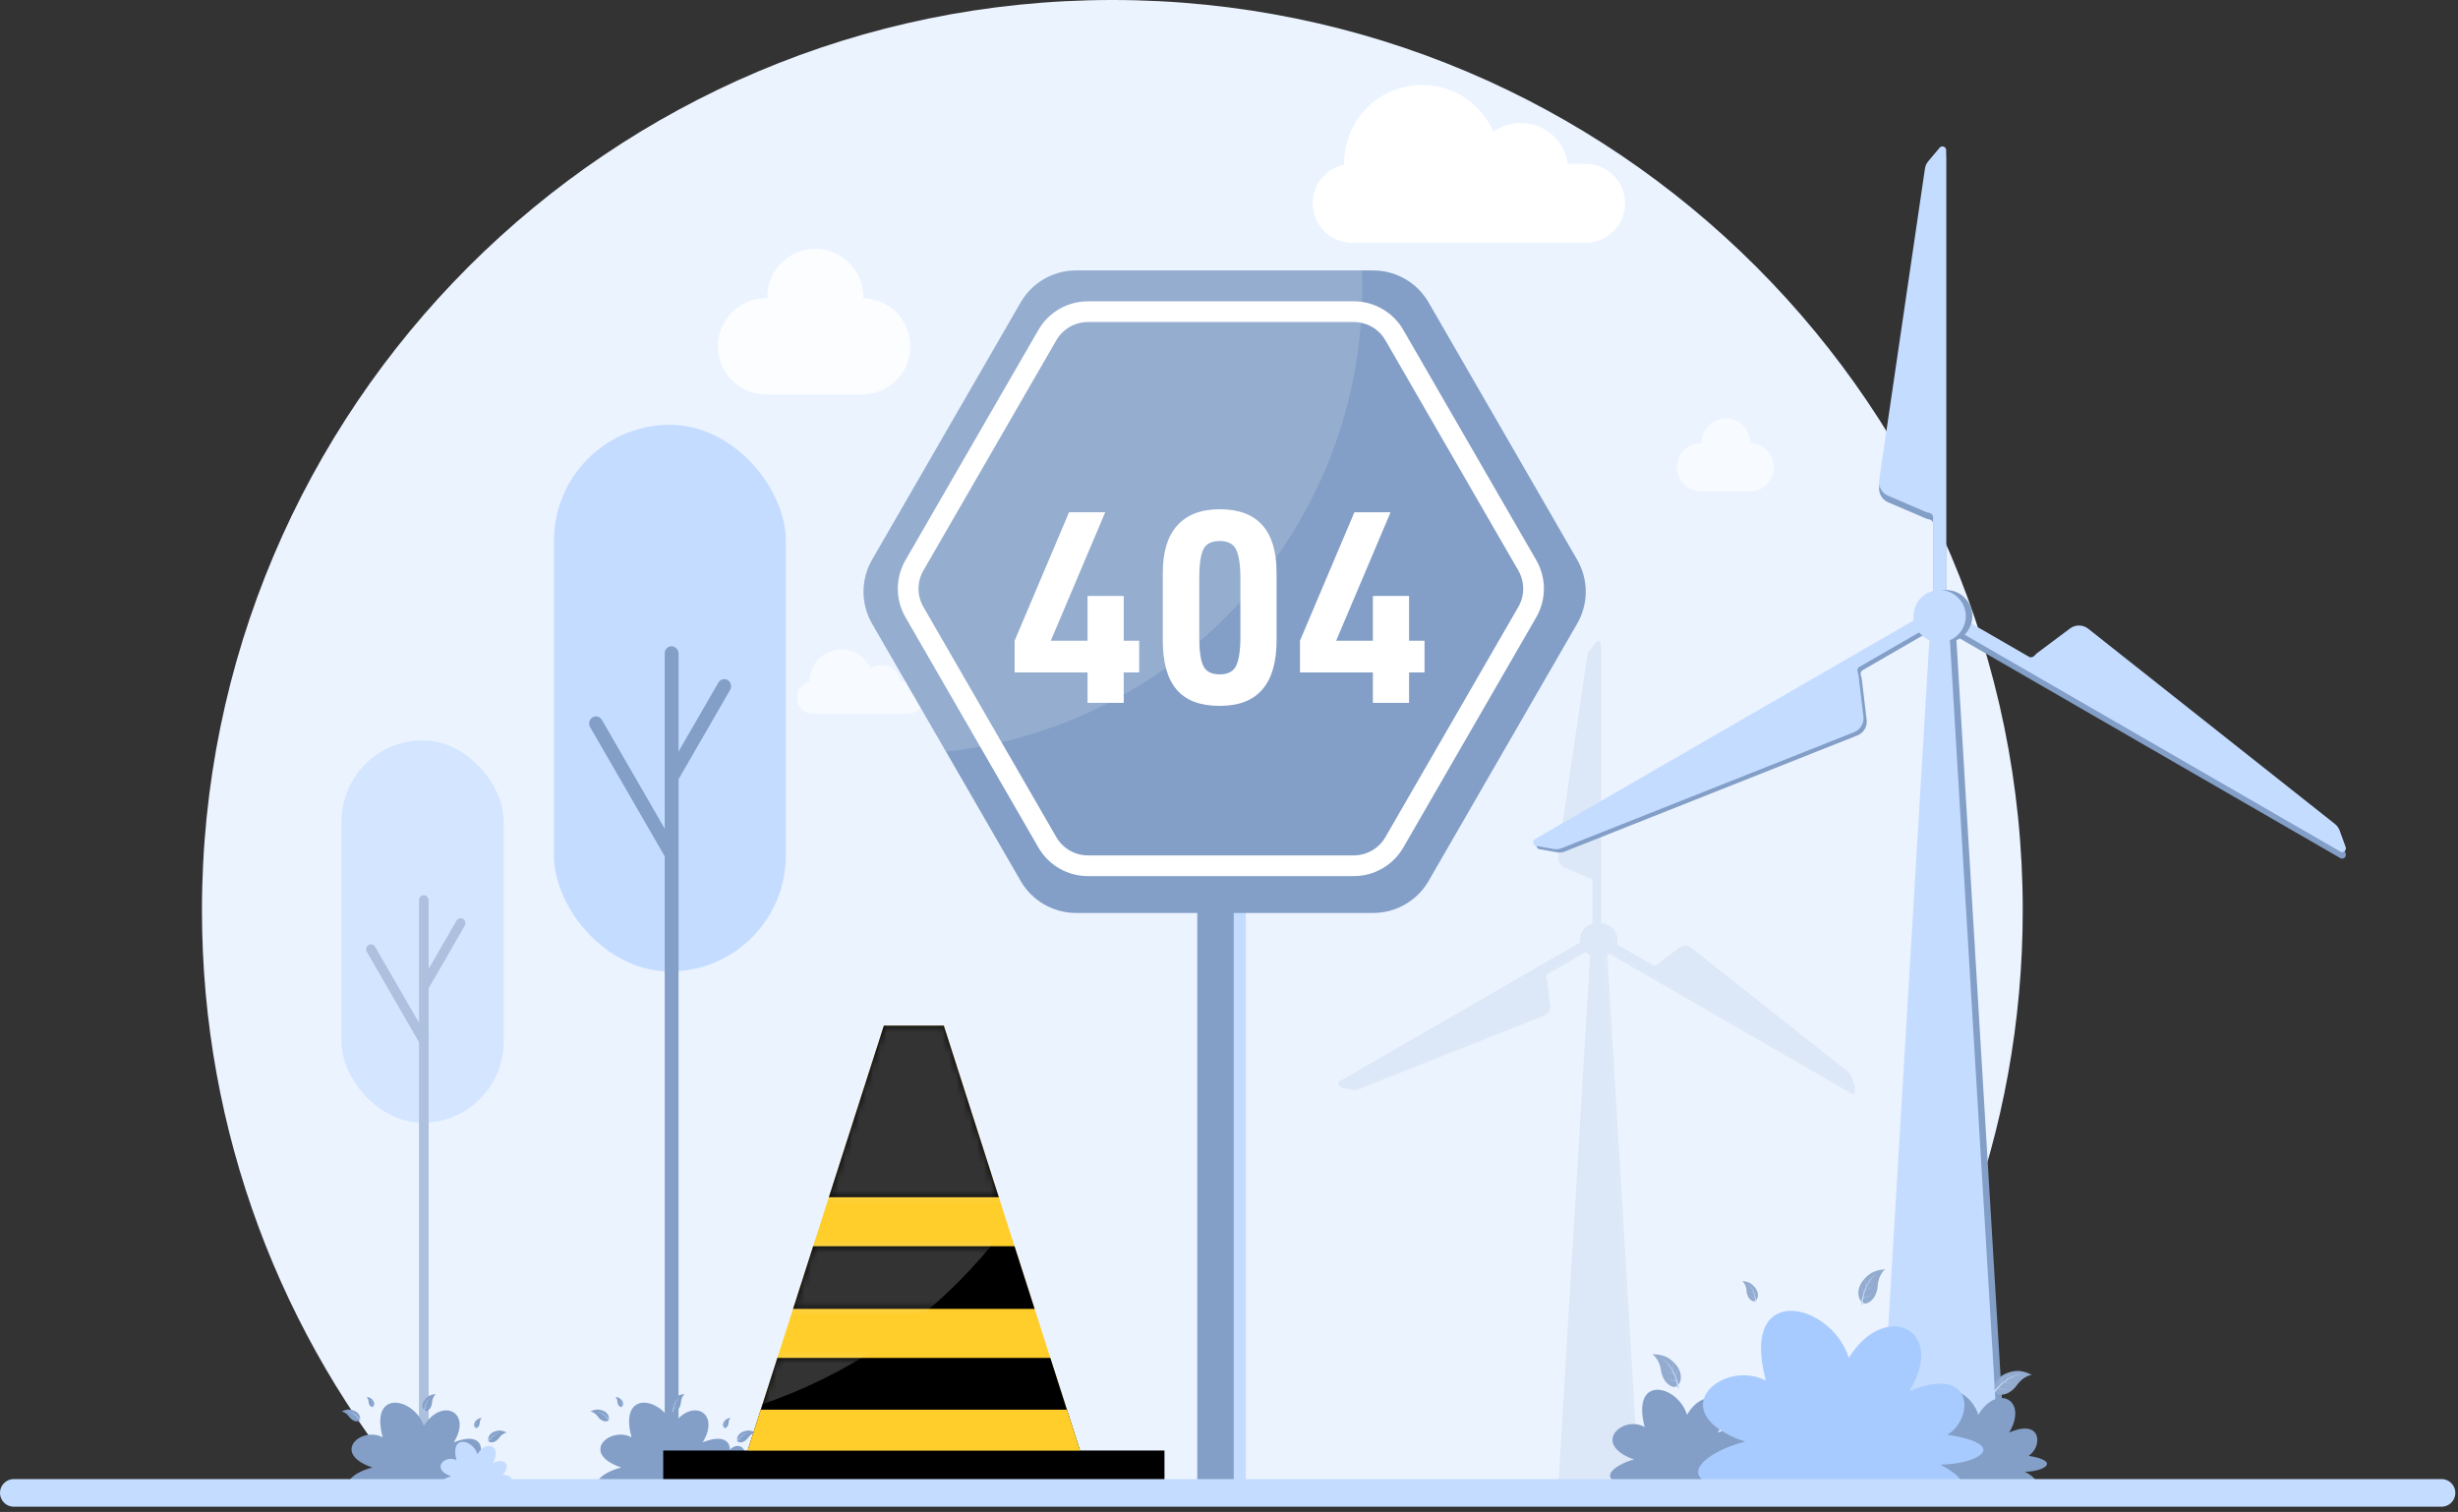 <svg width="356" height="219" viewBox="0 0 356 219" fill="none" xmlns="http://www.w3.org/2000/svg">
<rect x="0" y="0" width="356" height="219" fill="#333333" stroke="none"/>
<path fill-rule="evenodd" clip-rule="evenodd" d="M262.108 216.618C281.363 193.699 292.96 164.131 292.96 131.855C292.96 59.033 233.926 0 161.105 0C88.283 0 29.25 59.033 29.25 131.855C29.25 164.131 40.847 193.699 60.101 216.618H262.108Z" fill="#EBF3FF"/>
<g opacity="0.15">
<path fill-rule="evenodd" clip-rule="evenodd" d="M230.208 94.819C230.045 95.014 229.938 95.25 229.902 95.502L225.689 124.175C225.598 124.79 225.933 125.388 226.504 125.633L229.947 127.108C230.053 127.154 230.16 127.185 230.267 127.202C230.47 127.236 230.653 127.392 230.653 127.598V136.505C230.653 136.838 230.922 137.107 231.255 137.107C231.587 137.107 231.857 136.838 231.857 136.505V125.856C231.857 125.854 231.857 125.851 231.857 125.849L231.857 119.649L231.857 93.799C231.857 93.479 231.458 93.334 231.252 93.578L230.208 94.819Z" fill="#96ADCF"/>
<path fill-rule="evenodd" clip-rule="evenodd" d="M230.208 94.216C230.045 94.41 229.938 94.647 229.902 94.898L225.689 123.571C225.598 124.186 225.933 124.785 226.504 125.029L229.947 126.505C230.053 126.55 230.16 126.581 230.267 126.599C230.47 126.633 230.653 126.789 230.653 126.994V135.902C230.653 136.234 230.922 136.504 231.255 136.504C231.587 136.504 231.857 136.234 231.857 135.902V125.252C231.857 125.25 231.857 125.248 231.857 125.246L231.857 119.045L231.857 93.195C231.857 92.876 231.458 92.73 231.252 92.975L230.208 94.216Z" fill="#839FC7"/>
<path fill-rule="evenodd" clip-rule="evenodd" d="M195.998 157.872C196.248 157.917 196.506 157.891 196.742 157.797L223.68 147.109C224.257 146.88 224.608 146.29 224.535 145.673L224.091 141.954C224.078 141.84 224.051 141.731 224.013 141.63C223.941 141.437 223.984 141.201 224.162 141.098L231.877 136.644C232.165 136.478 232.263 136.11 232.097 135.822C231.931 135.534 231.563 135.435 231.275 135.601L216.677 144.03C216.671 144.033 216.665 144.036 216.659 144.04L194.289 156.955C194.013 157.115 194.086 157.533 194.401 157.589L195.998 157.872Z" fill="#96ADCF"/>
<path fill-rule="evenodd" clip-rule="evenodd" d="M195.697 157.569C195.947 157.613 196.205 157.587 196.441 157.493L223.379 146.805C223.957 146.576 224.308 145.987 224.234 145.37L223.79 141.65C223.777 141.536 223.75 141.428 223.712 141.326C223.64 141.134 223.683 140.897 223.862 140.794L231.576 136.34C231.864 136.174 231.962 135.806 231.796 135.518C231.63 135.23 231.262 135.131 230.974 135.298L216.376 143.726C216.369 143.73 216.362 143.734 216.356 143.738L193.989 156.651C193.712 156.811 193.786 157.229 194.1 157.285L195.697 157.569Z" fill="#839FC7"/>
<path fill-rule="evenodd" clip-rule="evenodd" d="M268.1 156.473C268.013 156.234 267.861 156.024 267.662 155.866L244.937 137.881C244.45 137.495 243.764 137.486 243.266 137.858L240.267 140.102C240.175 140.171 240.094 140.249 240.026 140.332C239.895 140.491 239.668 140.572 239.49 140.469L231.776 136.015C231.488 135.849 231.12 135.948 230.954 136.236C230.788 136.524 230.886 136.892 231.174 137.058L245.772 145.486C245.78 145.491 245.788 145.495 245.796 145.499L268.159 158.411C268.436 158.57 268.761 158.298 268.652 157.997L268.1 156.473Z" fill="#96ADCF"/>
<path fill-rule="evenodd" clip-rule="evenodd" d="M268.1 155.869C268.013 155.63 267.861 155.42 267.662 155.262L244.937 137.278C244.45 136.892 243.764 136.883 243.266 137.255L240.267 139.499C240.175 139.568 240.094 139.645 240.026 139.729C239.895 139.888 239.668 139.968 239.49 139.865L231.776 135.412C231.488 135.246 231.12 135.344 230.954 135.632C230.788 135.92 230.886 136.288 231.174 136.455L245.772 144.883C245.78 144.887 245.788 144.891 245.795 144.895L268.159 157.807C268.436 157.967 268.761 157.694 268.652 157.394L268.1 155.869Z" fill="#839FC7"/>
<path fill-rule="evenodd" clip-rule="evenodd" d="M232.803 138.342C233.662 137.974 234.265 137.121 234.265 136.126C234.265 134.796 233.187 133.718 231.857 133.718C230.527 133.718 229.449 134.796 229.449 136.126C229.449 137.121 230.051 137.974 230.911 138.342L226.138 217.999H237.576L232.803 138.342Z" fill="#96ADCF"/>
<path fill-rule="evenodd" clip-rule="evenodd" d="M232.2 138.342C233.06 137.974 233.663 137.121 233.663 136.126C233.663 134.796 232.585 133.718 231.255 133.718C229.925 133.718 228.847 134.796 228.847 136.126C228.847 137.121 229.449 137.974 230.309 138.342L225.536 217.999H236.974L232.2 138.342Z" fill="#839FC7"/>
</g>
<g opacity="0.6">
<rect x="49.468" y="107.242" width="23.482" height="55.376" rx="11.741" fill="#C4DCFF"/>
<rect x="60.683" y="129.672" width="1.402" height="86.569" rx="0.701" fill="#839FC7"/>
<rect x="66.467" y="132.751" width="1.402" height="11.817" rx="0.701" transform="rotate(30 66.467 132.751)" fill="#839FC7"/>
<rect width="1.402" height="16.625" rx="0.701" transform="matrix(0.866 -0.5 -0.5 -0.866 61.072 151.624)" fill="#839FC7"/>
</g>
<rect x="80.234" y="61.531" width="33.578" height="79.185" rx="16.789" fill="#C4DCFF"/>
<rect x="96.272" y="93.606" width="2.005" height="123.789" rx="1.002" fill="#839FC7"/>
<rect x="104.542" y="98.008" width="2.005" height="16.898" rx="1.002" transform="rotate(30 104.542 98.008)" fill="#839FC7"/>
<rect width="2.005" height="23.773" rx="1.002" transform="matrix(0.866 -0.5 -0.5 -0.866 96.827 124.997)" fill="#839FC7"/>
<path opacity="0.8" fill-rule="evenodd" clip-rule="evenodd" d="M125.064 43.012C125.064 43.072 125.064 43.133 125.062 43.193C128.832 43.286 131.858 46.371 131.858 50.163C131.858 53.954 128.833 57.039 125.064 57.133V57.136H111.119V57.133C111.06 57.135 111 57.136 110.94 57.136C107.089 57.136 103.968 54.014 103.968 50.163C103.968 46.312 107.089 43.19 110.94 43.19C111.001 43.19 111.061 43.191 111.121 43.193C111.12 43.133 111.119 43.072 111.119 43.012C111.119 39.161 114.241 36.04 118.092 36.04C121.943 36.04 125.064 39.161 125.064 43.012Z" fill="white"/>
<path opacity="0.6" fill-rule="evenodd" clip-rule="evenodd" d="M253.494 64.078C253.494 64.109 253.493 64.14 253.492 64.17C255.393 64.217 256.919 65.773 256.919 67.685C256.919 69.597 255.394 71.152 253.494 71.2V71.201H253.462C253.443 71.201 253.423 71.201 253.403 71.201C253.384 71.201 253.364 71.201 253.344 71.201H246.461V71.2C246.431 71.201 246.401 71.201 246.371 71.201C244.429 71.201 242.855 69.627 242.855 67.685C242.855 65.743 244.429 64.169 246.371 64.169C246.402 64.169 246.432 64.169 246.462 64.17C246.462 64.14 246.461 64.109 246.461 64.078C246.461 62.136 248.035 60.562 249.977 60.562C251.919 60.562 253.494 62.136 253.494 64.078Z" fill="white"/>
<path fill-rule="evenodd" clip-rule="evenodd" d="M194.684 23.583C194.684 17.355 199.732 12.307 205.96 12.307C210.582 12.307 214.554 15.087 216.295 19.066C217.416 18.273 218.785 17.808 220.262 17.808C223.737 17.808 226.61 20.386 227.073 23.734H229.652C232.807 23.734 235.365 26.292 235.365 29.448C235.365 32.603 232.807 35.161 229.652 35.161H195.827C192.671 35.161 190.113 32.603 190.113 29.448C190.113 26.683 192.077 24.376 194.687 23.848C194.685 23.76 194.684 23.672 194.684 23.583Z" fill="white"/>
<path opacity="0.6" fill-rule="evenodd" clip-rule="evenodd" d="M117.26 98.656C117.26 96.116 119.319 94.057 121.86 94.057C123.745 94.057 125.365 95.191 126.076 96.814C126.533 96.491 127.091 96.301 127.694 96.301C129.111 96.301 130.283 97.352 130.472 98.718H131.524C132.811 98.718 133.855 99.761 133.855 101.049C133.855 102.336 132.811 103.379 131.524 103.379H117.726C116.439 103.379 115.395 102.336 115.395 101.049C115.395 99.921 116.196 98.98 117.261 98.764C117.26 98.728 117.26 98.693 117.26 98.656Z" fill="white"/>
<path fill-rule="evenodd" clip-rule="evenodd" d="M279.279 24.299C279.021 24.605 278.854 24.977 278.796 25.372L272.172 70.46C272.03 71.426 272.556 72.368 273.454 72.752L278.868 75.073C279.034 75.144 279.203 75.192 279.37 75.22C279.69 75.273 279.977 75.519 279.977 75.842V89.849C279.977 90.372 280.401 90.795 280.924 90.795C281.447 90.795 281.87 90.372 281.87 89.849V73.109C281.87 73.104 281.87 73.099 281.87 73.093L281.87 22.694C281.87 22.191 281.243 21.963 280.92 22.347L279.279 24.299Z" fill="#839FC7"/>
<path fill-rule="evenodd" clip-rule="evenodd" d="M279.279 23.352C279.021 23.658 278.854 24.03 278.796 24.425L272.172 69.513C272.03 70.48 272.556 71.421 273.454 71.806L278.868 74.126C279.034 74.197 279.203 74.246 279.37 74.274C279.69 74.327 279.977 74.572 279.977 74.895V88.902C279.977 89.425 280.401 89.849 280.924 89.849C281.447 89.849 281.87 89.425 281.87 88.902V72.163C281.87 72.157 281.87 72.152 281.87 72.146L281.87 21.747C281.87 21.245 281.243 21.016 280.92 21.401L279.279 23.352Z" fill="#C4DCFF"/>
<path fill-rule="evenodd" clip-rule="evenodd" d="M225.483 123.45C225.877 123.52 226.282 123.479 226.654 123.332L269.013 106.525C269.921 106.164 270.473 105.238 270.357 104.268L269.659 98.419C269.638 98.239 269.596 98.069 269.536 97.909C269.422 97.606 269.491 97.235 269.771 97.073L281.902 90.069C282.354 89.808 282.51 89.229 282.248 88.776C281.987 88.323 281.408 88.168 280.955 88.43L258 101.683C257.988 101.689 257.977 101.696 257.966 101.703L222.797 122.008C222.362 122.259 222.477 122.917 222.972 123.005L225.483 123.45Z" fill="#839FC7"/>
<path fill-rule="evenodd" clip-rule="evenodd" d="M225.01 122.977C225.403 123.047 225.809 123.006 226.18 122.858L268.539 106.052C269.448 105.691 269.999 104.765 269.884 103.794L269.186 97.946C269.165 97.766 269.123 97.596 269.063 97.436C268.949 97.133 269.018 96.761 269.298 96.6L281.428 89.596C281.881 89.335 282.036 88.756 281.775 88.303C281.513 87.85 280.934 87.695 280.482 87.956L257.527 101.209C257.515 101.216 257.504 101.223 257.493 101.23L222.324 121.535C221.888 121.786 222.004 122.444 222.499 122.531L225.01 122.977Z" fill="#C4DCFF"/>
<path fill-rule="evenodd" clip-rule="evenodd" d="M338.861 121.249C338.725 120.874 338.487 120.543 338.173 120.295L302.438 92.014C301.672 91.408 300.594 91.393 299.811 91.979L295.095 95.507C294.95 95.616 294.824 95.737 294.715 95.869C294.51 96.119 294.154 96.245 293.873 96.084L281.744 89.081C281.291 88.819 280.712 88.974 280.451 89.427C280.189 89.88 280.344 90.459 280.797 90.72L303.752 103.973C303.765 103.981 303.778 103.988 303.791 103.995L338.955 124.297C339.39 124.548 339.902 124.119 339.731 123.647L338.861 121.249Z" fill="#839FC7"/>
<path fill-rule="evenodd" clip-rule="evenodd" d="M338.861 120.302C338.725 119.926 338.487 119.595 338.173 119.347L302.438 91.067C301.672 90.46 300.594 90.445 299.811 91.031L295.095 94.559C294.95 94.668 294.824 94.79 294.715 94.921C294.51 95.171 294.154 95.298 293.873 95.136L281.744 88.133C281.291 87.871 280.712 88.027 280.45 88.479C280.189 88.932 280.344 89.511 280.797 89.772L303.752 103.026C303.766 103.033 303.779 103.041 303.793 103.048L338.955 123.349C339.39 123.6 339.902 123.171 339.731 122.699L338.861 120.302Z" fill="#C4DCFF"/>
<path fill-rule="evenodd" clip-rule="evenodd" d="M283.357 92.738C284.709 92.16 285.657 90.818 285.657 89.255C285.657 87.164 283.962 85.468 281.87 85.468C279.779 85.468 278.084 87.164 278.084 89.255C278.084 90.818 279.031 92.16 280.383 92.738L272.877 217.999H290.864L283.357 92.738Z" fill="#839FC7"/>
<path fill-rule="evenodd" clip-rule="evenodd" d="M282.411 92.738C283.763 92.16 284.71 90.818 284.71 89.255C284.71 87.164 283.015 85.468 280.924 85.468C278.832 85.468 277.137 87.164 277.137 89.255C277.137 90.818 278.085 92.16 279.437 92.738L271.931 217.999H289.917L282.411 92.738Z" fill="#C4DCFF"/>
<path d="M291.998 215.364H282.383C271.242 215.364 276.048 212.053 278.867 211.411C272.567 209.164 277.209 204.931 280.393 206.697C278.404 198.992 285.201 200.597 286.527 204.931C289.18 200.437 293.822 202.684 291.004 207.499C295.811 205.412 295.811 209.586 293.822 210.87C298.63 211.672 295.943 213.177 293.29 213.177C296.44 214.942 294.119 215.364 291.998 215.364Z" fill="#839FC7"/>
<path d="M249.805 215.364H240.189C229.048 215.364 233.855 212.053 236.673 211.411C230.373 209.164 235.015 204.931 238.2 206.697C236.21 198.992 243.007 200.597 244.334 204.931C246.986 200.437 251.628 202.684 248.81 207.499C253.618 205.412 253.618 209.586 251.628 210.87C256.436 211.672 253.749 213.177 251.097 213.177C254.247 214.942 251.926 215.364 249.805 215.364Z" fill="#839FC7"/>
<path d="M278.489 216.243H259.658C237.841 216.243 247.254 210.036 252.773 208.832C240.436 204.619 249.526 196.681 255.762 199.992C251.866 185.546 265.178 188.556 267.775 196.681C272.97 188.255 282.06 192.468 276.541 201.497C285.956 197.584 285.956 205.409 282.06 207.816C291.476 209.321 286.214 212.142 281.019 212.142C287.188 215.453 282.642 216.243 278.489 216.243Z" fill="#A8CBFF"/>
<path d="M240.572 198.514C240.446 197.637 240.079 196.756 239.332 196.151C241.08 196.206 241.745 196.682 242.469 197.391C244.219 199.106 243.282 201.2 242.255 200.864C241.229 200.529 240.702 199.423 240.572 198.514Z" fill="#93ABCE"/>
<path d="M240.435 196.617C242.265 197.512 242.957 199.88 243.204 201.052L242.971 201.111C242.659 198.656 241.424 197.112 240.435 196.617C240.403 196.601 240.371 196.586 240.339 196.572C240.371 196.586 240.403 196.601 240.435 196.617Z" fill="#C4DCFF"/>
<path d="M242.099 197.256C242.401 197.633 242.31 198.211 242.244 198.488L242.188 198.477C242.37 197.919 242.261 197.462 242.099 197.256C242.094 197.249 242.089 197.243 242.083 197.236C242.089 197.243 242.094 197.249 242.099 197.256Z" fill="#C4DCFF"/>
<path d="M241.217 197.586C241.367 197.805 241.668 197.852 241.814 197.863L241.816 197.832C241.513 197.835 241.299 197.704 241.217 197.586C241.214 197.582 241.211 197.579 241.209 197.575C241.211 197.579 241.214 197.582 241.217 197.586Z" fill="#C4DCFF"/>
<path d="M242.819 198.128C243.014 198.57 242.777 199.106 242.642 199.356L242.591 199.331C242.91 198.838 242.923 198.369 242.819 198.128C242.816 198.12 242.813 198.113 242.809 198.105C242.813 198.112 242.816 198.12 242.819 198.128Z" fill="#C4DCFF"/>
<path d="M241.308 198.418C241.577 198.82 242.156 198.906 242.439 198.927L242.446 198.87C241.858 198.876 241.456 198.635 241.308 198.418C241.303 198.411 241.299 198.404 241.294 198.397C241.298 198.404 241.303 198.411 241.308 198.418Z" fill="#C4DCFF"/>
<path d="M241.297 199.339C241.673 199.923 242.452 200.069 242.833 200.109L242.839 200.028C242.052 200.014 241.503 199.654 241.297 199.339C241.29 199.329 241.284 199.319 241.278 199.309C241.284 199.319 241.29 199.329 241.297 199.339Z" fill="#C4DCFF"/>
<path d="M292.089 200.671C292.6 199.947 293.328 199.329 294.268 199.131C292.687 198.385 291.878 198.506 290.91 198.809C288.572 199.54 288.455 201.832 289.522 202C290.588 202.167 291.56 201.422 292.089 200.671Z" fill="#93ABCE"/>
<path d="M293.074 199.044C291.038 199.01 289.344 200.804 288.592 201.735L288.772 201.894C290.167 199.849 291.968 199.035 293.074 199.044C293.109 199.045 293.145 199.046 293.18 199.047C293.146 199.045 293.11 199.044 293.074 199.044Z" fill="#C4DCFF"/>
<path d="M291.301 198.857C290.86 199.056 290.679 199.612 290.612 199.888L290.667 199.904C290.759 199.324 291.063 198.967 291.301 198.857C291.308 198.853 291.316 198.85 291.324 198.847C291.316 198.85 291.309 198.853 291.301 198.857Z" fill="#C4DCFF"/>
<path d="M291.938 199.551C291.704 199.677 291.415 199.582 291.279 199.525L291.292 199.497C291.56 199.638 291.81 199.618 291.938 199.551C291.942 199.549 291.946 199.546 291.95 199.544C291.946 199.546 291.942 199.549 291.938 199.551Z" fill="#C4DCFF"/>
<path d="M290.264 199.305C289.889 199.611 289.857 200.196 289.864 200.48L289.921 200.481C289.86 199.896 290.062 199.473 290.264 199.305C290.27 199.3 290.277 199.295 290.283 199.29C290.277 199.294 290.27 199.3 290.264 199.305Z" fill="#C4DCFF"/>
<path d="M291.478 200.252C291.056 200.487 290.501 200.301 290.239 200.191L290.259 200.137C290.78 200.409 291.248 200.377 291.478 200.252C291.485 200.248 291.493 200.244 291.5 200.239C291.493 200.244 291.486 200.248 291.478 200.252Z" fill="#C4DCFF"/>
<path d="M291.069 201.077C290.469 201.426 289.709 201.202 289.351 201.064L289.382 200.99C290.09 201.334 290.742 201.263 291.069 201.077C291.08 201.071 291.09 201.064 291.1 201.058C291.09 201.064 291.08 201.071 291.069 201.077Z" fill="#C4DCFF"/>
<path d="M271.952 186.29C272.014 185.406 272.316 184.5 273.018 183.843C271.278 184.024 270.649 184.548 269.978 185.308C268.357 187.145 269.445 189.165 270.444 188.756C271.443 188.347 271.888 187.205 271.952 186.29Z" fill="#93ABCE"/>
<path d="M271.951 184.386C270.191 185.412 269.672 187.824 269.511 189.011L269.748 189.053C269.881 186.581 271.001 184.952 271.951 184.386C271.981 184.369 272.012 184.351 272.043 184.334C272.012 184.351 271.982 184.368 271.951 184.386Z" fill="#C4DCFF"/>
<path d="M270.337 185.146C270.064 185.545 270.197 186.115 270.282 186.386L270.337 186.371C270.116 185.827 270.191 185.364 270.337 185.146C270.342 185.14 270.347 185.133 270.352 185.126C270.347 185.133 270.342 185.139 270.337 185.146Z" fill="#C4DCFF"/>
<path d="M271.242 185.411C271.108 185.64 270.811 185.709 270.666 185.73L270.662 185.7C270.964 185.681 271.168 185.535 271.242 185.411C271.244 185.407 271.246 185.403 271.249 185.399C271.246 185.403 271.244 185.407 271.242 185.411Z" fill="#C4DCFF"/>
<path d="M269.683 186.066C269.521 186.521 269.796 187.038 269.949 187.278L269.998 187.249C269.644 186.781 269.597 186.314 269.683 186.066C269.685 186.058 269.688 186.05 269.691 186.042C269.688 186.05 269.685 186.058 269.683 186.066Z" fill="#C4DCFF"/>
<path d="M271.211 186.247C270.972 186.667 270.401 186.795 270.12 186.836L270.109 186.78C270.695 186.743 271.079 186.473 271.211 186.247C271.215 186.239 271.219 186.232 271.223 186.225C271.219 186.232 271.215 186.239 271.211 186.247Z" fill="#C4DCFF"/>
<path d="M271.289 187.165C270.957 187.774 270.19 187.977 269.813 188.044L269.801 187.964C270.585 187.892 271.106 187.494 271.289 187.165C271.295 187.154 271.301 187.144 271.306 187.133C271.301 187.143 271.295 187.154 271.289 187.165Z" fill="#C4DCFF"/>
<path d="M252.964 186.996C252.934 186.475 252.763 185.94 252.355 185.548C253.377 185.668 253.743 185.98 254.132 186.432C255.073 187.525 254.418 188.706 253.833 188.458C253.248 188.21 252.995 187.535 252.964 186.996Z" fill="#93ABCE"/>
<path d="M252.978 185.876C254.006 186.493 254.294 187.916 254.38 188.615L254.241 188.638C254.18 187.183 253.533 186.216 252.978 185.876C252.961 185.866 252.943 185.855 252.925 185.845C252.942 185.855 252.96 185.865 252.978 185.876Z" fill="#C4DCFF"/>
<path d="M253.922 186.334C254.08 186.571 253.998 186.905 253.945 187.064L253.913 187.055C254.048 186.737 254.007 186.464 253.922 186.334C253.92 186.33 253.917 186.326 253.914 186.322C253.917 186.326 253.92 186.33 253.922 186.334Z" fill="#C4DCFF"/>
<path d="M253.388 186.484C253.465 186.62 253.639 186.663 253.725 186.676L253.727 186.658C253.55 186.645 253.431 186.558 253.388 186.484C253.387 186.482 253.386 186.479 253.384 186.477C253.385 186.479 253.387 186.482 253.388 186.484Z" fill="#C4DCFF"/>
<path d="M254.301 186.881C254.392 187.15 254.227 187.452 254.135 187.592L254.106 187.574C254.318 187.301 254.349 187.027 254.301 186.881C254.299 186.876 254.297 186.871 254.296 186.867C254.297 186.871 254.299 186.876 254.301 186.881Z" fill="#C4DCFF"/>
<path d="M253.4 186.976C253.538 187.225 253.873 187.305 254.038 187.331L254.044 187.298C253.7 187.272 253.476 187.11 253.4 186.976C253.398 186.972 253.395 186.967 253.393 186.963C253.395 186.967 253.398 186.972 253.4 186.976Z" fill="#C4DCFF"/>
<path d="M253.348 187.515C253.539 187.877 253.988 188.001 254.209 188.044L254.217 187.997C253.757 187.949 253.453 187.711 253.348 187.515C253.344 187.509 253.341 187.503 253.338 187.497C253.341 187.503 253.344 187.509 253.348 187.515Z" fill="#C4DCFF"/>
<path d="M66.688 216.244H57.358C46.548 216.244 51.212 213.168 53.946 212.572C47.834 210.484 52.338 206.551 55.427 208.192C53.497 201.035 60.092 202.526 61.379 206.551C63.953 202.376 68.457 204.464 65.722 208.937C70.387 206.999 70.387 210.876 68.457 212.068C73.122 212.814 70.515 214.212 67.941 214.212C70.997 215.852 68.745 216.244 66.688 216.244Z" fill="#839FC7"/>
<path d="M71.862 215.808H67.098C61.578 215.808 63.96 214.168 65.356 213.85C62.235 212.737 64.535 210.639 66.112 211.514C65.127 207.697 68.494 208.492 69.151 210.639C70.466 208.412 72.766 209.526 71.369 211.912C73.751 210.878 73.751 212.945 72.766 213.582C75.148 213.979 73.817 214.725 72.502 214.725C74.063 215.599 72.913 215.808 71.862 215.808Z" fill="#C4DCFF"/>
<path d="M50.563 205.21C50.31 204.852 49.95 204.545 49.484 204.447C50.267 204.077 50.668 204.138 51.148 204.287C52.306 204.65 52.364 205.785 51.836 205.868C51.307 205.951 50.825 205.582 50.563 205.21Z" fill="#839FC7"/>
<path d="M50.075 204.404C51.084 204.387 51.924 205.276 52.297 205.738L52.207 205.816C51.516 204.803 50.623 204.4 50.075 204.404C50.058 204.404 50.041 204.405 50.023 204.406C50.04 204.405 50.058 204.404 50.075 204.404Z" fill="#C4DCFF"/>
<path d="M50.954 204.311C51.172 204.41 51.262 204.686 51.295 204.822L51.268 204.83C51.223 204.543 51.072 204.366 50.954 204.311C50.95 204.309 50.947 204.308 50.943 204.306C50.946 204.308 50.95 204.309 50.954 204.311Z" fill="#C4DCFF"/>
<path d="M50.639 204.655C50.754 204.718 50.898 204.67 50.965 204.642L50.959 204.628C50.826 204.698 50.702 204.688 50.639 204.655C50.637 204.654 50.635 204.653 50.633 204.651C50.635 204.653 50.636 204.654 50.639 204.655Z" fill="#C4DCFF"/>
<path d="M51.468 204.534C51.654 204.685 51.669 204.975 51.666 205.115L51.638 205.116C51.668 204.827 51.568 204.617 51.468 204.534C51.465 204.531 51.462 204.528 51.458 204.526C51.462 204.528 51.465 204.531 51.468 204.534Z" fill="#C4DCFF"/>
<path d="M50.866 205.001C51.075 205.117 51.35 205.025 51.48 204.971L51.47 204.944C51.212 205.079 50.98 205.063 50.866 205.001C50.863 204.999 50.859 204.997 50.855 204.995C50.859 204.997 50.862 204.999 50.866 205.001Z" fill="#C4DCFF"/>
<path d="M51.069 205.411C51.366 205.584 51.743 205.473 51.92 205.405L51.905 205.368C51.554 205.539 51.231 205.504 51.069 205.411C51.064 205.408 51.059 205.405 51.053 205.402C51.058 205.405 51.063 205.408 51.069 205.411Z" fill="#C4DCFF"/>
<path d="M72.304 208.258C72.557 207.899 72.918 207.593 73.383 207.495C72.6 207.125 72.199 207.185 71.72 207.335C70.561 207.698 70.503 208.833 71.032 208.916C71.56 208.999 72.042 208.63 72.304 208.258Z" fill="#839FC7"/>
<path d="M72.792 207.452C71.783 207.435 70.944 208.324 70.571 208.785L70.66 208.864C71.351 207.851 72.244 207.448 72.792 207.452C72.809 207.452 72.827 207.453 72.844 207.454C72.827 207.453 72.81 207.452 72.792 207.452Z" fill="#C4DCFF"/>
<path d="M71.913 207.359C71.695 207.458 71.605 207.733 71.572 207.87L71.599 207.878C71.644 207.591 71.795 207.414 71.913 207.359C71.917 207.357 71.921 207.356 71.925 207.354C71.921 207.356 71.917 207.357 71.913 207.359Z" fill="#C4DCFF"/>
<path d="M72.229 207.703C72.113 207.765 71.97 207.718 71.903 207.69L71.909 207.676C72.041 207.746 72.166 207.736 72.229 207.703C72.231 207.701 72.233 207.7 72.235 207.699C72.233 207.7 72.231 207.701 72.229 207.703Z" fill="#C4DCFF"/>
<path d="M71.399 207.581C71.214 207.733 71.198 208.023 71.201 208.163L71.229 208.164C71.199 207.874 71.299 207.665 71.399 207.581C71.402 207.579 71.406 207.576 71.409 207.574C71.406 207.576 71.403 207.579 71.399 207.581Z" fill="#C4DCFF"/>
<path d="M72.001 208.049C71.792 208.165 71.517 208.073 71.387 208.018L71.397 207.992C71.655 208.127 71.887 208.111 72.001 208.049C72.005 208.047 72.008 208.045 72.012 208.042C72.008 208.045 72.005 208.047 72.001 208.049Z" fill="#C4DCFF"/>
<path d="M71.799 208.459C71.501 208.632 71.124 208.521 70.947 208.453L70.963 208.416C71.313 208.587 71.636 208.551 71.799 208.459C71.804 208.456 71.809 208.453 71.814 208.45C71.809 208.453 71.804 208.456 71.799 208.459Z" fill="#C4DCFF"/>
<path d="M62.578 203.145C62.608 202.708 62.758 202.259 63.105 201.933C62.244 202.023 61.932 202.282 61.6 202.659C60.797 203.569 61.335 204.57 61.83 204.367C62.325 204.165 62.546 203.599 62.578 203.145Z" fill="#839FC7"/>
<path d="M62.577 202.203C61.705 202.712 61.448 203.907 61.368 204.495L61.485 204.515C61.551 203.291 62.106 202.484 62.577 202.203C62.592 202.195 62.607 202.186 62.623 202.178C62.608 202.186 62.592 202.194 62.577 202.203Z" fill="#C4DCFF"/>
<path d="M61.778 202.579C61.642 202.777 61.708 203.059 61.75 203.194L61.778 203.186C61.668 202.917 61.705 202.687 61.778 202.579C61.78 202.576 61.782 202.573 61.785 202.569C61.782 202.573 61.78 202.576 61.778 202.579Z" fill="#C4DCFF"/>
<path d="M62.226 202.709C62.159 202.823 62.012 202.857 61.94 202.867L61.938 202.852C62.088 202.843 62.189 202.77 62.226 202.709C62.227 202.707 62.228 202.705 62.229 202.703C62.228 202.705 62.227 202.707 62.226 202.709Z" fill="#C4DCFF"/>
<path d="M61.453 203.036C61.373 203.261 61.51 203.517 61.585 203.636L61.609 203.622C61.434 203.39 61.411 203.158 61.453 203.036C61.455 203.032 61.456 203.028 61.458 203.024C61.456 203.028 61.455 203.032 61.453 203.036Z" fill="#C4DCFF"/>
<path d="M62.211 203.124C62.092 203.332 61.809 203.396 61.67 203.416L61.664 203.389C61.955 203.37 62.145 203.237 62.211 203.124C62.212 203.121 62.215 203.117 62.217 203.113C62.215 203.117 62.213 203.121 62.211 203.124Z" fill="#C4DCFF"/>
<path d="M62.249 203.579C62.084 203.881 61.705 203.981 61.518 204.015L61.512 203.975C61.9 203.939 62.158 203.742 62.249 203.579C62.252 203.574 62.255 203.568 62.257 203.563C62.255 203.568 62.252 203.573 62.249 203.579Z" fill="#C4DCFF"/>
<path d="M53.393 203.06C53.379 202.802 53.294 202.536 53.092 202.342C53.598 202.402 53.779 202.556 53.972 202.78C54.438 203.322 54.114 203.907 53.824 203.784C53.534 203.661 53.408 203.327 53.393 203.06Z" fill="#839FC7"/>
<path d="M53.401 202.504C53.91 202.81 54.052 203.515 54.095 203.861L54.026 203.872C53.996 203.152 53.675 202.673 53.401 202.504C53.392 202.499 53.383 202.494 53.374 202.489C53.383 202.494 53.392 202.499 53.401 202.504Z" fill="#C4DCFF"/>
<path d="M53.868 202.732C53.946 202.849 53.906 203.014 53.88 203.093L53.864 203.089C53.93 202.931 53.91 202.796 53.868 202.732C53.867 202.73 53.865 202.728 53.864 202.726C53.865 202.728 53.867 202.73 53.868 202.732Z" fill="#C4DCFF"/>
<path d="M53.603 202.806C53.642 202.874 53.728 202.895 53.77 202.901L53.772 202.893C53.684 202.886 53.624 202.843 53.603 202.806C53.603 202.805 53.602 202.804 53.602 202.803C53.602 202.804 53.603 202.805 53.603 202.806Z" fill="#C4DCFF"/>
<path d="M54.056 203.002C54.101 203.135 54.019 203.285 53.974 203.354L53.959 203.346C54.064 203.211 54.08 203.075 54.056 203.002C54.055 203 54.054 202.997 54.053 202.995C54.054 202.997 54.055 203 54.056 203.002Z" fill="#C4DCFF"/>
<path d="M53.609 203.049C53.678 203.173 53.843 203.212 53.925 203.225L53.929 203.209C53.758 203.196 53.647 203.116 53.609 203.049C53.608 203.047 53.607 203.045 53.606 203.043C53.607 203.045 53.608 203.047 53.609 203.049Z" fill="#C4DCFF"/>
<path d="M53.583 203.317C53.678 203.496 53.901 203.558 54.01 203.579L54.014 203.555C53.786 203.532 53.636 203.414 53.583 203.317C53.582 203.314 53.58 203.311 53.578 203.308C53.58 203.311 53.582 203.314 53.583 203.317Z" fill="#C4DCFF"/>
<path d="M69.474 206.107C69.489 205.85 69.574 205.584 69.776 205.39C69.269 205.449 69.088 205.604 68.895 205.828C68.429 206.37 68.754 206.955 69.043 206.832C69.333 206.709 69.459 206.375 69.474 206.107Z" fill="#839FC7"/>
<path d="M69.467 205.552C68.957 205.857 68.815 206.563 68.772 206.909L68.841 206.92C68.871 206.199 69.192 205.72 69.467 205.552C69.476 205.547 69.484 205.542 69.493 205.537C69.485 205.541 69.476 205.547 69.467 205.552Z" fill="#C4DCFF"/>
<path d="M68.999 205.779C68.921 205.897 68.962 206.062 68.988 206.141L69.004 206.136C68.937 205.979 68.957 205.843 68.999 205.779C69.001 205.777 69.002 205.775 69.003 205.773C69.002 205.775 69.001 205.777 68.999 205.779Z" fill="#C4DCFF"/>
<path d="M69.264 205.854C69.225 205.921 69.139 205.943 69.097 205.949L69.096 205.94C69.184 205.934 69.243 205.89 69.264 205.854C69.264 205.853 69.265 205.852 69.266 205.851C69.265 205.852 69.264 205.853 69.264 205.854Z" fill="#C4DCFF"/>
<path d="M68.812 206.05C68.766 206.183 68.848 206.333 68.894 206.402L68.908 206.394C68.803 206.258 68.788 206.122 68.812 206.05C68.812 206.048 68.813 206.045 68.814 206.043C68.813 206.045 68.812 206.047 68.812 206.05Z" fill="#C4DCFF"/>
<path d="M69.258 206.098C69.19 206.221 69.024 206.261 68.942 206.274L68.939 206.257C69.109 206.244 69.22 206.164 69.258 206.098C69.259 206.096 69.26 206.093 69.261 206.091C69.26 206.093 69.259 206.096 69.258 206.098Z" fill="#C4DCFF"/>
<path d="M69.284 206.365C69.189 206.544 68.966 206.605 68.857 206.627L68.853 206.603C69.081 206.579 69.232 206.461 69.284 206.365C69.285 206.362 69.287 206.359 69.289 206.355C69.287 206.359 69.286 206.362 69.284 206.365Z" fill="#C4DCFF"/>
<path d="M102.728 216.244H93.398C82.588 216.244 87.252 213.168 89.987 212.572C83.874 210.484 88.378 206.551 91.468 208.192C89.537 201.035 96.133 202.526 97.419 206.551C99.993 202.376 104.497 204.464 101.763 208.937C106.428 206.999 106.428 210.876 104.497 212.068C109.162 212.814 106.555 214.212 103.981 214.212C107.038 215.852 104.786 216.244 102.728 216.244Z" fill="#839FC7"/>
<path d="M107.903 215.808H103.138C97.618 215.808 100 214.168 101.396 213.85C98.275 212.737 100.575 210.639 102.153 211.514C101.167 207.697 104.535 208.492 105.192 210.639C106.506 208.412 108.806 209.526 107.41 211.912C109.792 210.878 109.792 212.945 108.806 213.582C111.188 213.979 109.857 214.725 108.543 214.725C110.103 215.599 108.953 215.808 107.903 215.808Z" fill="#839FC7"/>
<path d="M86.604 205.21C86.351 204.852 85.99 204.545 85.524 204.447C86.308 204.077 86.709 204.138 87.188 204.287C88.347 204.65 88.404 205.785 87.876 205.868C87.347 205.951 86.866 205.582 86.604 205.21Z" fill="#839FC7"/>
<path d="M86.116 204.404C87.125 204.387 87.964 205.276 88.337 205.738L88.247 205.816C87.556 204.803 86.664 204.4 86.116 204.404C86.099 204.404 86.081 204.405 86.064 204.406C86.081 204.405 86.098 204.404 86.116 204.404Z" fill="#C4DCFF"/>
<path d="M86.994 204.311C87.213 204.41 87.303 204.686 87.336 204.822L87.309 204.83C87.263 204.543 87.112 204.366 86.994 204.311C86.991 204.309 86.987 204.308 86.983 204.306C86.987 204.308 86.991 204.309 86.994 204.311Z" fill="#C4DCFF"/>
<path d="M86.679 204.655C86.795 204.718 86.938 204.67 87.005 204.642L86.999 204.628C86.866 204.698 86.742 204.688 86.679 204.655C86.677 204.654 86.675 204.653 86.673 204.651C86.675 204.653 86.677 204.654 86.679 204.655Z" fill="#C4DCFF"/>
<path d="M87.508 204.534C87.694 204.685 87.71 204.975 87.707 205.115L87.678 205.116C87.708 204.827 87.608 204.617 87.508 204.534C87.505 204.531 87.502 204.528 87.499 204.526C87.502 204.528 87.505 204.531 87.508 204.534Z" fill="#C4DCFF"/>
<path d="M86.907 205.001C87.116 205.117 87.391 205.025 87.521 204.971L87.511 204.944C87.253 205.079 87.021 205.063 86.907 205.001C86.903 204.999 86.9 204.997 86.896 204.995C86.899 204.997 86.903 204.999 86.907 205.001Z" fill="#C4DCFF"/>
<path d="M87.109 205.411C87.406 205.584 87.783 205.473 87.96 205.405L87.945 205.368C87.594 205.539 87.271 205.504 87.109 205.411C87.104 205.408 87.099 205.405 87.094 205.402C87.099 205.405 87.104 205.408 87.109 205.411Z" fill="#C4DCFF"/>
<path d="M108.344 208.258C108.597 207.899 108.958 207.593 109.424 207.495C108.64 207.125 108.239 207.185 107.76 207.335C106.601 207.698 106.543 208.833 107.072 208.916C107.6 208.999 108.082 208.63 108.344 208.258Z" fill="#839FC7"/>
<path d="M108.832 207.452C107.823 207.435 106.984 208.324 106.611 208.785L106.701 208.864C107.391 207.851 108.284 207.448 108.832 207.452C108.849 207.452 108.867 207.453 108.884 207.454C108.867 207.453 108.85 207.452 108.832 207.452Z" fill="#C4DCFF"/>
<path d="M107.953 207.359C107.735 207.458 107.645 207.733 107.612 207.87L107.639 207.878C107.685 207.591 107.836 207.414 107.953 207.359C107.957 207.357 107.961 207.356 107.965 207.354C107.961 207.356 107.957 207.357 107.953 207.359Z" fill="#C4DCFF"/>
<path d="M108.269 207.703C108.153 207.765 108.01 207.718 107.943 207.69L107.949 207.676C108.082 207.746 108.206 207.736 108.269 207.703C108.271 207.701 108.273 207.7 108.275 207.699C108.273 207.7 108.271 207.701 108.269 207.703Z" fill="#C4DCFF"/>
<path d="M107.44 207.581C107.254 207.733 107.238 208.023 107.241 208.163L107.27 208.164C107.24 207.874 107.34 207.665 107.44 207.581C107.443 207.579 107.446 207.576 107.449 207.574C107.446 207.576 107.443 207.579 107.44 207.581Z" fill="#C4DCFF"/>
<path d="M108.041 208.049C107.832 208.165 107.557 208.073 107.427 208.018L107.437 207.992C107.695 208.127 107.927 208.111 108.041 208.049C108.045 208.047 108.048 208.045 108.052 208.042C108.049 208.045 108.045 208.047 108.041 208.049Z" fill="#C4DCFF"/>
<path d="M107.839 208.459C107.541 208.632 107.165 208.521 106.988 208.453L107.003 208.416C107.354 208.587 107.677 208.551 107.839 208.459C107.844 208.456 107.849 208.453 107.854 208.45C107.849 208.453 107.844 208.456 107.839 208.459Z" fill="#C4DCFF"/>
<path d="M98.618 203.145C98.648 202.708 98.798 202.259 99.146 201.933C98.284 202.023 97.972 202.282 97.64 202.659C96.837 203.569 97.376 204.57 97.871 204.367C98.366 204.165 98.586 203.599 98.618 203.145Z" fill="#839FC7"/>
<path d="M98.617 202.203C97.746 202.712 97.489 203.907 97.409 204.495L97.526 204.515C97.592 203.291 98.147 202.484 98.617 202.203C98.632 202.195 98.648 202.186 98.663 202.178C98.648 202.186 98.633 202.194 98.617 202.203Z" fill="#C4DCFF"/>
<path d="M97.818 202.579C97.682 202.777 97.748 203.059 97.791 203.194L97.818 203.186C97.708 202.917 97.745 202.687 97.818 202.579C97.82 202.576 97.823 202.573 97.825 202.569C97.823 202.573 97.82 202.576 97.818 202.579Z" fill="#C4DCFF"/>
<path d="M98.266 202.709C98.2 202.823 98.052 202.857 97.98 202.867L97.978 202.852C98.128 202.843 98.229 202.77 98.266 202.709C98.267 202.707 98.268 202.705 98.269 202.703C98.268 202.705 98.267 202.707 98.266 202.709Z" fill="#C4DCFF"/>
<path d="M97.493 203.036C97.413 203.261 97.55 203.517 97.625 203.636L97.65 203.622C97.474 203.39 97.451 203.158 97.493 203.036C97.495 203.032 97.496 203.028 97.498 203.024C97.496 203.028 97.495 203.032 97.493 203.036Z" fill="#C4DCFF"/>
<path d="M98.251 203.124C98.132 203.332 97.849 203.396 97.71 203.416L97.705 203.389C97.995 203.37 98.186 203.237 98.251 203.124C98.253 203.121 98.255 203.117 98.257 203.113C98.255 203.117 98.253 203.121 98.251 203.124Z" fill="#C4DCFF"/>
<path d="M98.29 203.579C98.125 203.881 97.745 203.981 97.558 204.015L97.552 203.975C97.941 203.939 98.199 203.742 98.29 203.579C98.292 203.574 98.295 203.568 98.298 203.563C98.295 203.568 98.292 203.573 98.29 203.579Z" fill="#C4DCFF"/>
<path d="M89.434 203.06C89.419 202.802 89.334 202.536 89.132 202.342C89.638 202.402 89.82 202.556 90.013 202.78C90.478 203.322 90.154 203.907 89.864 203.784C89.575 203.661 89.449 203.327 89.434 203.06Z" fill="#839FC7"/>
<path d="M89.441 202.504C89.95 202.81 90.093 203.515 90.135 203.861L90.066 203.872C90.036 203.152 89.716 202.673 89.441 202.504C89.432 202.499 89.423 202.494 89.414 202.489C89.423 202.494 89.432 202.499 89.441 202.504Z" fill="#C4DCFF"/>
<path d="M89.909 202.732C89.987 202.849 89.946 203.014 89.92 203.093L89.904 203.089C89.971 202.931 89.95 202.796 89.909 202.732C89.907 202.73 89.906 202.728 89.904 202.726C89.906 202.728 89.907 202.73 89.909 202.732Z" fill="#C4DCFF"/>
<path d="M89.644 202.806C89.682 202.874 89.768 202.895 89.811 202.901L89.812 202.893C89.724 202.886 89.665 202.843 89.644 202.806C89.643 202.805 89.643 202.804 89.642 202.803C89.643 202.804 89.643 202.805 89.644 202.806Z" fill="#C4DCFF"/>
<path d="M90.096 203.002C90.141 203.135 90.059 203.285 90.014 203.354L90 203.346C90.105 203.211 90.12 203.075 90.096 203.002C90.095 203 90.094 202.997 90.094 202.995C90.094 202.997 90.095 203 90.096 203.002Z" fill="#C4DCFF"/>
<path d="M89.65 203.049C89.718 203.173 89.884 203.212 89.966 203.225L89.969 203.209C89.798 203.196 89.687 203.116 89.65 203.049C89.649 203.047 89.647 203.045 89.646 203.043C89.647 203.045 89.648 203.047 89.65 203.049Z" fill="#C4DCFF"/>
<path d="M89.624 203.317C89.719 203.496 89.941 203.558 90.051 203.579L90.055 203.555C89.826 203.532 89.676 203.414 89.624 203.317C89.622 203.314 89.621 203.311 89.619 203.308C89.621 203.311 89.622 203.314 89.624 203.317Z" fill="#C4DCFF"/>
<path d="M105.514 206.107C105.529 205.85 105.614 205.584 105.816 205.39C105.31 205.449 105.128 205.604 104.936 205.828C104.47 206.37 104.794 206.955 105.084 206.832C105.373 206.709 105.499 206.375 105.514 206.107Z" fill="#839FC7"/>
<path d="M105.507 205.552C104.998 205.857 104.855 206.563 104.813 206.909L104.882 206.92C104.912 206.199 105.232 205.72 105.507 205.552C105.516 205.547 105.525 205.542 105.534 205.537C105.525 205.541 105.516 205.547 105.507 205.552Z" fill="#C4DCFF"/>
<path d="M105.04 205.779C104.961 205.897 105.002 206.062 105.028 206.141L105.044 206.136C104.978 205.979 104.998 205.843 105.04 205.779C105.041 205.777 105.042 205.775 105.044 205.773C105.042 205.775 105.041 205.777 105.04 205.779Z" fill="#C4DCFF"/>
<path d="M105.304 205.854C105.266 205.921 105.18 205.943 105.137 205.949L105.136 205.94C105.224 205.934 105.283 205.89 105.304 205.854C105.305 205.853 105.305 205.852 105.306 205.851C105.305 205.852 105.305 205.853 105.304 205.854Z" fill="#C4DCFF"/>
<path d="M104.852 206.05C104.807 206.183 104.889 206.333 104.934 206.402L104.948 206.394C104.843 206.258 104.828 206.122 104.852 206.05C104.853 206.048 104.854 206.045 104.855 206.043C104.854 206.045 104.853 206.047 104.852 206.05Z" fill="#C4DCFF"/>
<path d="M105.298 206.098C105.23 206.221 105.064 206.261 104.982 206.274L104.979 206.257C105.15 206.244 105.261 206.164 105.298 206.098C105.3 206.096 105.301 206.093 105.302 206.091C105.301 206.093 105.3 206.096 105.298 206.098Z" fill="#C4DCFF"/>
<path d="M105.324 206.365C105.23 206.544 105.007 206.605 104.897 206.627L104.893 206.603C105.122 206.579 105.272 206.461 105.324 206.365C105.326 206.362 105.327 206.359 105.329 206.355C105.328 206.359 105.326 206.362 105.324 206.365Z" fill="#C4DCFF"/>
<rect x="173.411" y="101.089" width="7.032" height="114.274" fill="#C4DCFF"/>
<rect x="173.411" y="101.089" width="5.274" height="114.274" fill="#839FC7"/>
<path d="M198.886 39.173C202.195 39.173 205.253 40.938 206.907 43.804L228.426 81.076C230.081 83.941 230.081 87.472 228.426 90.337L206.907 127.609C205.253 130.475 202.195 132.24 198.886 132.24L155.848 132.24C152.54 132.24 149.482 130.475 147.828 127.609L126.309 90.337C124.654 87.472 124.654 83.941 126.309 81.076L147.828 43.804C149.482 40.938 152.54 39.173 155.849 39.173L198.886 39.173Z" fill="#839FC7"/>
<path fill-rule="evenodd" clip-rule="evenodd" d="M137.009 108.871C170.914 105.189 197.303 76.468 197.303 41.584C197.303 40.777 197.289 39.973 197.261 39.173H155.849C152.54 39.173 149.482 40.938 147.828 43.804L126.309 81.076C124.654 83.941 124.654 87.472 126.309 90.337L137.009 108.871Z" fill="white" fill-opacity="0.15"/>
<path d="M196.073 45.145C198.497 45.145 200.737 46.438 201.949 48.537L221.2 81.881C222.412 83.98 222.412 86.567 221.2 88.666L201.949 122.01C200.737 124.109 198.497 125.403 196.073 125.403L157.571 125.403C155.146 125.403 152.906 124.109 151.694 122.01L132.443 88.666C131.231 86.567 131.231 83.98 132.443 81.881L151.694 48.537C152.906 46.438 155.146 45.145 157.571 45.145L196.073 45.145Z" stroke="white" stroke-width="3"/>
<path d="M164.992 97.404V92.804H162.752V86.324H157.512V92.804H152.192L160.072 74.204H154.832L146.952 92.804V97.404H157.512V101.804H162.752V97.404H164.992ZM170.412 99.884C171.772 101.484 173.852 102.244 176.652 102.244C179.452 102.244 181.492 101.444 182.852 99.844C184.212 98.244 184.892 95.884 184.892 92.724V82.964C184.892 79.924 184.212 77.644 182.852 76.084C181.492 74.564 179.452 73.764 176.652 73.764C173.932 73.764 171.892 74.564 170.492 76.124C169.092 77.684 168.412 79.964 168.412 82.964V92.724C168.412 95.924 169.052 98.284 170.412 99.884ZM179.012 96.484C178.612 97.284 177.812 97.684 176.652 97.684C175.492 97.684 174.692 97.284 174.292 96.484C173.892 95.684 173.692 94.284 173.692 92.284V83.724C173.692 81.764 173.892 80.364 174.292 79.564C174.692 78.764 175.452 78.364 176.652 78.364C177.812 78.364 178.612 78.764 179.012 79.564C179.412 80.364 179.652 81.764 179.652 83.724V92.284C179.652 94.284 179.412 95.684 179.012 96.484ZM206.32 97.404V92.804H204.08V86.324H198.84V92.804H193.52L201.4 74.204H196.16L188.28 92.804V97.404H198.84V101.804H204.08V97.404H206.32Z" fill="white"/>
<path d="M128.015 148.557H136.695L156.423 210.107H108.288L128.015 148.557Z" fill="#FFCE2B"/>
<path fill-rule="evenodd" clip-rule="evenodd" d="M128.015 148.557H136.695L144.662 173.413H120.048L128.015 148.557ZM117.772 180.515L114.864 189.589H149.847L146.938 180.515H117.772ZM112.587 196.691H152.123L156.423 210.107H108.288L112.587 196.691Z" fill="black"/>
<rect x="96.056" y="210.106" width="72.598" height="5.524" fill="black"/>
<path fill-rule="evenodd" clip-rule="evenodd" d="M108.288 210.106L110.185 204.188H154.526L156.423 210.106H108.288Z" fill="#FFCE2B"/>
<mask id="mask0_12800_108441" style="mask-type:alpha" maskUnits="userSpaceOnUse" x="96" y="148" width="73" height="68">
<path fill-rule="evenodd" clip-rule="evenodd" d="M128.015 148.557H136.695L144.662 173.413H120.048L128.015 148.557ZM117.772 180.515L114.864 189.589H149.847L146.938 180.515H117.772ZM112.587 196.691H152.123L156.423 210.107H108.288L112.587 196.691Z" fill="#2F63FF"/>
<rect x="96.056" y="210.106" width="72.598" height="5.524" fill="#2F63FF"/>
<path fill-rule="evenodd" clip-rule="evenodd" d="M108.288 210.106L110.185 204.188H154.526L156.423 210.106H108.288Z" fill="black" fill-opacity="0.2"/>
</mask>
<g mask="url(#mask0_12800_108441)">
<circle cx="86.587" cy="133.564" r="73.781" fill="white" fill-opacity="0.2"/>
</g>
<path d="M2 216.242H353.613" stroke="#C4DCFF" stroke-width="4" stroke-linecap="round" stroke-linejoin="round"/>
</svg>
